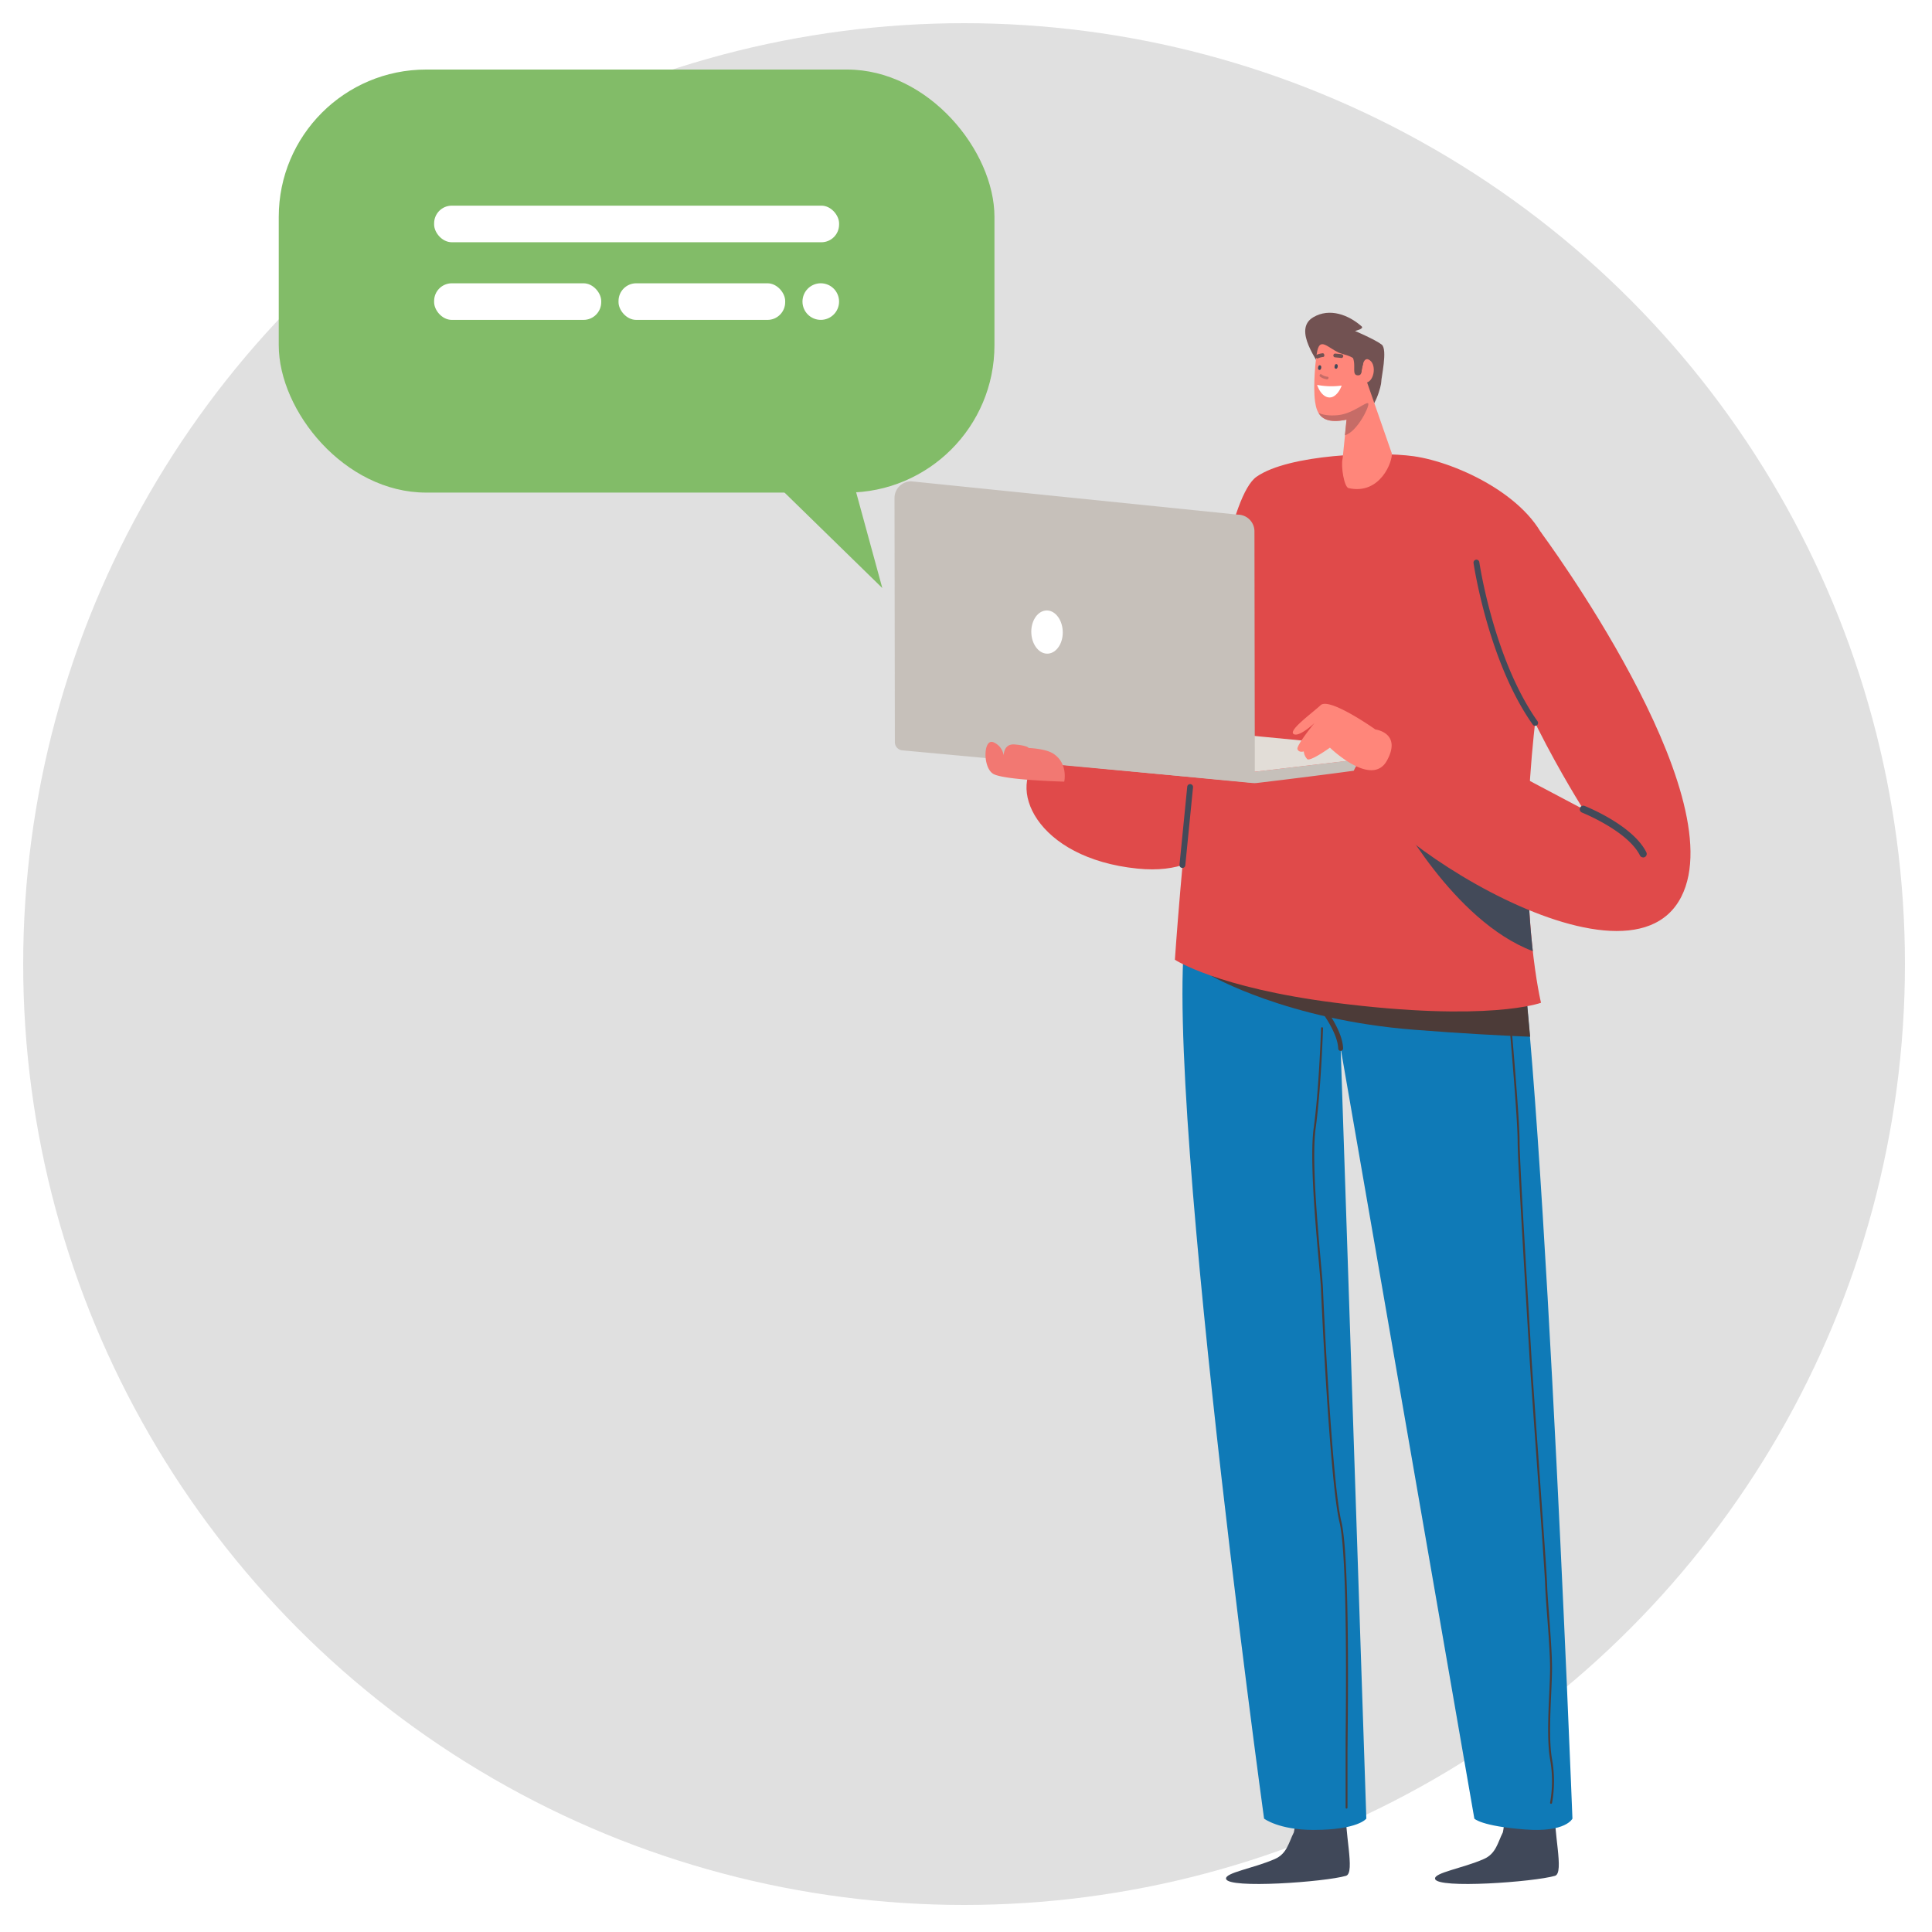 <svg id="Layer_1" data-name="Layer 1" xmlns="http://www.w3.org/2000/svg" xmlns:xlink="http://www.w3.org/1999/xlink" viewBox="0 0 1000 1000"><defs><style>.cls-1{fill:#e0e0e0;}.cls-2{filter:url(#AI_Shadow_1);}.cls-3{fill:#82bc68;}.cls-4{fill:#fff;}.cls-5{fill:#e04a4a;}.cls-6{fill:#404859;}.cls-7{fill:#0f7ab7;}.cls-8{fill:#4c3b38;}.cls-9{fill:#434a59;}.cls-10{fill:#c6c0ba;}.cls-11{fill:#e2ddd7;}.cls-12{fill:#f27872;}.cls-13{fill:#ff867a;}.cls-14{fill:#725252;}.cls-15{fill:#c66c67;}</style><filter id="AI_Shadow_1" name="AI_Shadow_1"><feGaussianBlur result="blur" stdDeviation="2" in="SourceAlpha"/><feOffset result="offsetBlurredAlpha" dx="4" dy="4" in="blur"/><feMerge><feMergeNode in="offsetBlurredAlpha"/><feMergeNode in="SourceGraphic"/></feMerge></filter></defs><circle class="cls-1" cx="499" cy="499" r="487"/><g class="cls-2"><rect class="cls-3" x="140.28" y="32" width="370.45" height="218.96" rx="76.27"/><polygon class="cls-3" points="358.13 208.06 452.68 300.37 427.46 208.06 358.13 208.06"/><rect class="cls-4" x="220.7" y="102.44" width="209.61" height="18.95" rx="9.16"/><rect class="cls-4" x="220.7" y="142.63" width="86.49" height="18.95" rx="9.16"/><rect class="cls-4" x="316.15" y="142.63" width="86.26" height="18.95" rx="9.16"/><circle class="cls-4" cx="420.84" cy="152.1" r="9.47" transform="translate(188.75 534.69) rotate(-78.63)"/></g><g class="cls-2"><path class="cls-5" d="M631,416.58s-2.51,33.41-46.31,29c-52.58-5.34-68.74-42.81-49.64-58.19s75.43-22.29,89.75-9.86S631,416.58,631,416.58Z"/><path class="cls-6" d="M655.82,958.24c6.36-2.79,7.17-8.46,9.88-13.83.19-.37,1.23-8.09,1.24-8.71,0-2.66,7.73-9.74,11.32-4.19,7.07,10.94,14.83-6.15,14.42-1.59-1.23,13.59,5,35.5,0,37-10.78,3.17-61.11,6.85-62.07,1.56C630,965.3,644.8,963.06,655.82,958.24Z"/><path class="cls-6" d="M764,958.24c6.36-2.79,7.17-8.46,9.88-13.83.19-.37,1.23-8.09,1.24-8.71,0-2.66,7.73-9.74,11.32-4.19,7.07,10.94,14.83-6.15,14.42-1.59-1.23,13.59,5,35.5,0,37-10.78,3.17-61.11,6.85-62.07,1.56C738.2,965.3,753,963.06,764,958.24Z"/><path class="cls-7" d="M778,459.54C765.32,431.45,668.63,395,643.13,389c-1.87,28.28-14.92,45.9-30.35,76.41-21.58,42.64,37.5,471.9,37.5,471.9s7.56,5.85,25.62,5.85c23.13,0,27.31-5.85,27.31-5.85L689.93,538.65l69.19,398.67s3.48,3.89,26.4,5.62c21,1.59,24.37-5.62,24.37-5.62S792.62,491.75,778,459.54Z"/><path class="cls-8" d="M784.55,497.23,622.79,501S662.24,523.9,728,529c25.36,2,45.19,3,60,3.62C786.85,519.38,785.7,507.47,784.55,497.23Z"/><path class="cls-5" d="M788,398.35c4.28-62,15.5-96.26,9.58-117.43-7.58-27.14-47.28-45.63-70-48.79-18.68-2.59-64.57-1-81.19,10.63-26.67,18.68-42.27,250-42.27,250s21.89,14.48,83,22.27c79.57,10.14,106.51,0,106.51,0S783,471.9,788,398.35Z"/><path class="cls-9" d="M789.37,488.31c-1.24-10.94-2.33-25.08-2.62-42.08l-68.84-30.82S747.92,472.65,789.37,488.31Z"/><path class="cls-10" d="M645.87,395.41h0l86.28-10.13-.34,3.43c-.24,2.57-85.23,12.56-85.23,12.56a12.88,12.88,0,0,1-2.56,0L465,384.07a6,6,0,0,1-5.41-6.56h0Z"/><polygon class="cls-11" points="732.14 385.28 645.87 395.41 459.59 377.5 545.86 367.36 732.14 385.28"/><path class="cls-10" d="M645.5,401.26,463.07,384.39a4.28,4.28,0,0,1-3.89-4.27L459,253.79a8.64,8.64,0,0,1,8.64-8.66l169,17.25a8.65,8.65,0,0,1,8.66,8.63Z"/><path class="cls-4" d="M546.05,322.3c.42,6.14-2.87,11.5-7.35,12s-8.45-4.15-8.87-10.29,2.87-11.5,7.35-12S545.63,316.16,546.05,322.3Z"/><path class="cls-8" d="M689.93,539.94a1.28,1.28,0,0,1-1.28-1.24c-.29-8.47-9.23-19.94-9.32-20.06a1.28,1.28,0,1,1,2-1.58c.39.49,9.55,12.24,9.86,21.55a1.28,1.28,0,0,1-1.24,1.32Z"/><path class="cls-8" d="M798.83,929.64h-.12a.52.52,0,0,1-.38-.62,62.83,62.83,0,0,0,0-22.33c-1.56-9.09-1-22.34-.44-34,.22-4.94.43-9.61.43-13.27,0-7.13-.79-17.6-1.49-26.83-.47-6.3-.92-12.24-1.05-16.24-.17-5.23-2.18-33.43-4.13-60.71-1.73-24.16-3.51-49.14-4.1-59.35-.26-4.47-.67-11.2-1.15-19.19-1.82-30.34-4.87-81.12-4.87-90.46,0-11.57-4.08-57.84-4.12-58.3a.51.51,0,1,1,1-.09c0,.46,4.12,46.78,4.12,58.39,0,9.31,3.05,60.07,4.88,90.4.48,8,.88,14.72,1.14,19.19.59,10.2,2.38,35.18,4.1,59.34,2,28.54,4,55.5,4.14,60.75.13,4,.57,9.91,1.05,16.19.69,9.25,1.48,19.74,1.48,26.91,0,3.68-.21,8.36-.43,13.31-.52,11.64-1.11,24.84.43,33.81a63.83,63.83,0,0,1,0,22.74A.51.51,0,0,1,798.83,929.64Z"/><path class="cls-8" d="M693,932.13a.51.51,0,0,1-.51-.51V901.84c0-.76,0-2.53,0-5.1.67-63.38-.41-101.39-3.2-113-4.86-20.08-9.26-112.24-9.52-120.18-.08-2.37-.55-7.62-1.14-14.27-1.8-20.19-4.8-54-2.66-69.45,2.81-20.33,3.79-51.33,3.8-51.64a.5.5,0,0,1,.52-.5.51.51,0,0,1,.5.53c0,.31-1,31.36-3.81,51.75-2.12,15.35.88,49.07,2.67,69.22.59,6.66,1.06,11.93,1.14,14.33.27,7.93,4.65,100,9.49,120,2.82,11.66,3.91,49.74,3.23,113.21,0,2.56-.05,4.33-.05,5.09v29.78A.51.51,0,0,1,693,932.13Z"/><path class="cls-12" d="M510.15,396.58c5.67,3.24,36.7,4,36.7,4s2.2-9.74-6-14.69c-4.08-2.46-12.44-2.73-12.44-2.73s-.31-1.21-7.11-1.82c-4.75-.43-5.68,3.34-5.81,5.64a8.7,8.7,0,0,0-4.88-6.6C504.89,377.28,504.47,393.35,510.15,396.58Z"/><path class="cls-5" d="M793.46,271.34s100.25,135,72.77,188.83c-29.55,57.94-177.75-42.83-169.4-65.51,1.93-5.24,23.58-30.11,23.58-30.11l95.1,50.29s-47.45-74.61-45.33-109.69C772,274.85,793.46,271.34,793.46,271.34Z"/><path class="cls-9" d="M846.49,439.79a1.84,1.84,0,0,1-1.65-1c-6.37-12.73-29.78-22.11-30-22.21a1.84,1.84,0,1,1,1.36-3.43c1,.4,24.95,10,31.95,24a1.86,1.86,0,0,1-1.65,2.68Z"/><path class="cls-9" d="M790.57,371.68a1.48,1.48,0,0,1-1.22-.63c-23.09-32.57-30.58-83.13-30.65-83.64a1.49,1.49,0,1,1,3-.42c.07.5,7.47,50.36,30.13,82.33a1.5,1.5,0,0,1-.35,2.09A1.47,1.47,0,0,1,790.57,371.68Z"/><path class="cls-13" d="M707.9,373.57S684.15,356.73,679.55,361s-16.76,13-14,14.92,10.81-5.65,10.81-5.65-9.61,11.67-8.77,13.58,3.25,1.07,3.25,1.07a6.68,6.68,0,0,0,1.79,4c1.58,1.37,11.74-5.93,11.74-5.93s21.66,21,29.52,6.66S707.9,373.57,707.9,373.57Z"/><path class="cls-14" d="M675.77,160.19c-11.07,6.49,3.21,23.44,3.86,26.79s16.76,23.32,22.31,22.68,9.1-14.34,9-16.06,3.39-16.72.25-19.22-13.84-7.08-13.84-7.08,4.9-1.08,3.41-2.39C694.06,159,684.27,155.2,675.77,160.19Z"/><path class="cls-13" d="M703,192.2l13.36,38.35c.67,3.84-5.76,21.79-22.34,18.1-2.25-.5-4.09-11.14-3.07-15.41l2.72-26.51Z"/><path class="cls-13" d="M698,183.07l6.6,14.93c2.15,5.51-2.33,13.69-13.12,15.5-11.46,1.94-13.95-3.36-14.81-9.68-1.11-8.19.25-22.16,1.18-26.33,1.51-6.7,5.38-1.68,11,1C691.21,179.56,696.31,180.08,698,183.07Z"/><path class="cls-4" d="M677.73,195.22a39.26,39.26,0,0,0,12.72.35s-1.26,3.92-4.14,5.58S679.68,200.9,677.73,195.22Z"/><path class="cls-13" d="M701.31,185.19c.35-1.85,1.3-4.52,3.79-2.65,3.62,2.71,2,11.72-2.72,11.61C698.87,194.07,701.13,186.16,701.31,185.19Z"/><path class="cls-15" d="M683.13,191a6.92,6.92,0,0,1-3.15-1.21c-.73-.51-1.38.71-.65,1.21a7.86,7.86,0,0,0,3.48,1.34C683.69,192.41,684,191.07,683.13,191Z"/><path class="cls-9" d="M687.79,184.49a.68.68,0,0,0-.81.42,2.39,2.39,0,0,0-.21,1.32.75.75,0,0,0,1.06.57C688.47,186.51,688.75,184.61,687.79,184.49Z"/><path class="cls-9" d="M679.26,185.1a.67.67,0,0,0-.81.41,2.5,2.5,0,0,0-.22,1.32.75.75,0,0,0,1.07.57C679.94,187.11,680.21,185.22,679.26,185.1Z"/><path class="cls-14" d="M680.91,180.75a10.86,10.86,0,0,0-2.87.76c-.85.35-1.53-1.48-.68-1.83a12.42,12.42,0,0,1,3.25-.83C681.54,178.75,681.83,180.64,680.91,180.75Z"/><path class="cls-14" d="M687.06,179c1.18.13,2.38.2,3.56.39a1,1,0,0,1-.28,1.93c-1.18-.19-2.38-.25-3.56-.39A1,1,0,0,1,687.06,179Z"/><path class="cls-14" d="M695.87,180.15a11.39,11.39,0,0,1,1.06,4.7c.12,3-.5,5.37,1.93,5.42s1.61-2.68,2.45-5.08-1.27-5.44-3.61-5.84S695.87,180.15,695.87,180.15Z"/><path class="cls-15" d="M704.24,204.93c-.54-1.72-7.63,5.09-15.54,5.94-5.23.57-8.55-.39-10.21-1.11,1.88,3.18,5.54,5,13,3.74.5-.08,1-.18,1.46-.29l-.84,8.13C698.63,219.32,704.75,206.57,704.24,204.93Z"/><path class="cls-9" d="M608,445.24h-.15a1.49,1.49,0,0,1-1.34-1.63l4-40.4a1.49,1.49,0,1,1,3,.3l-4,40.39A1.5,1.5,0,0,1,608,445.24Z"/></g></svg>